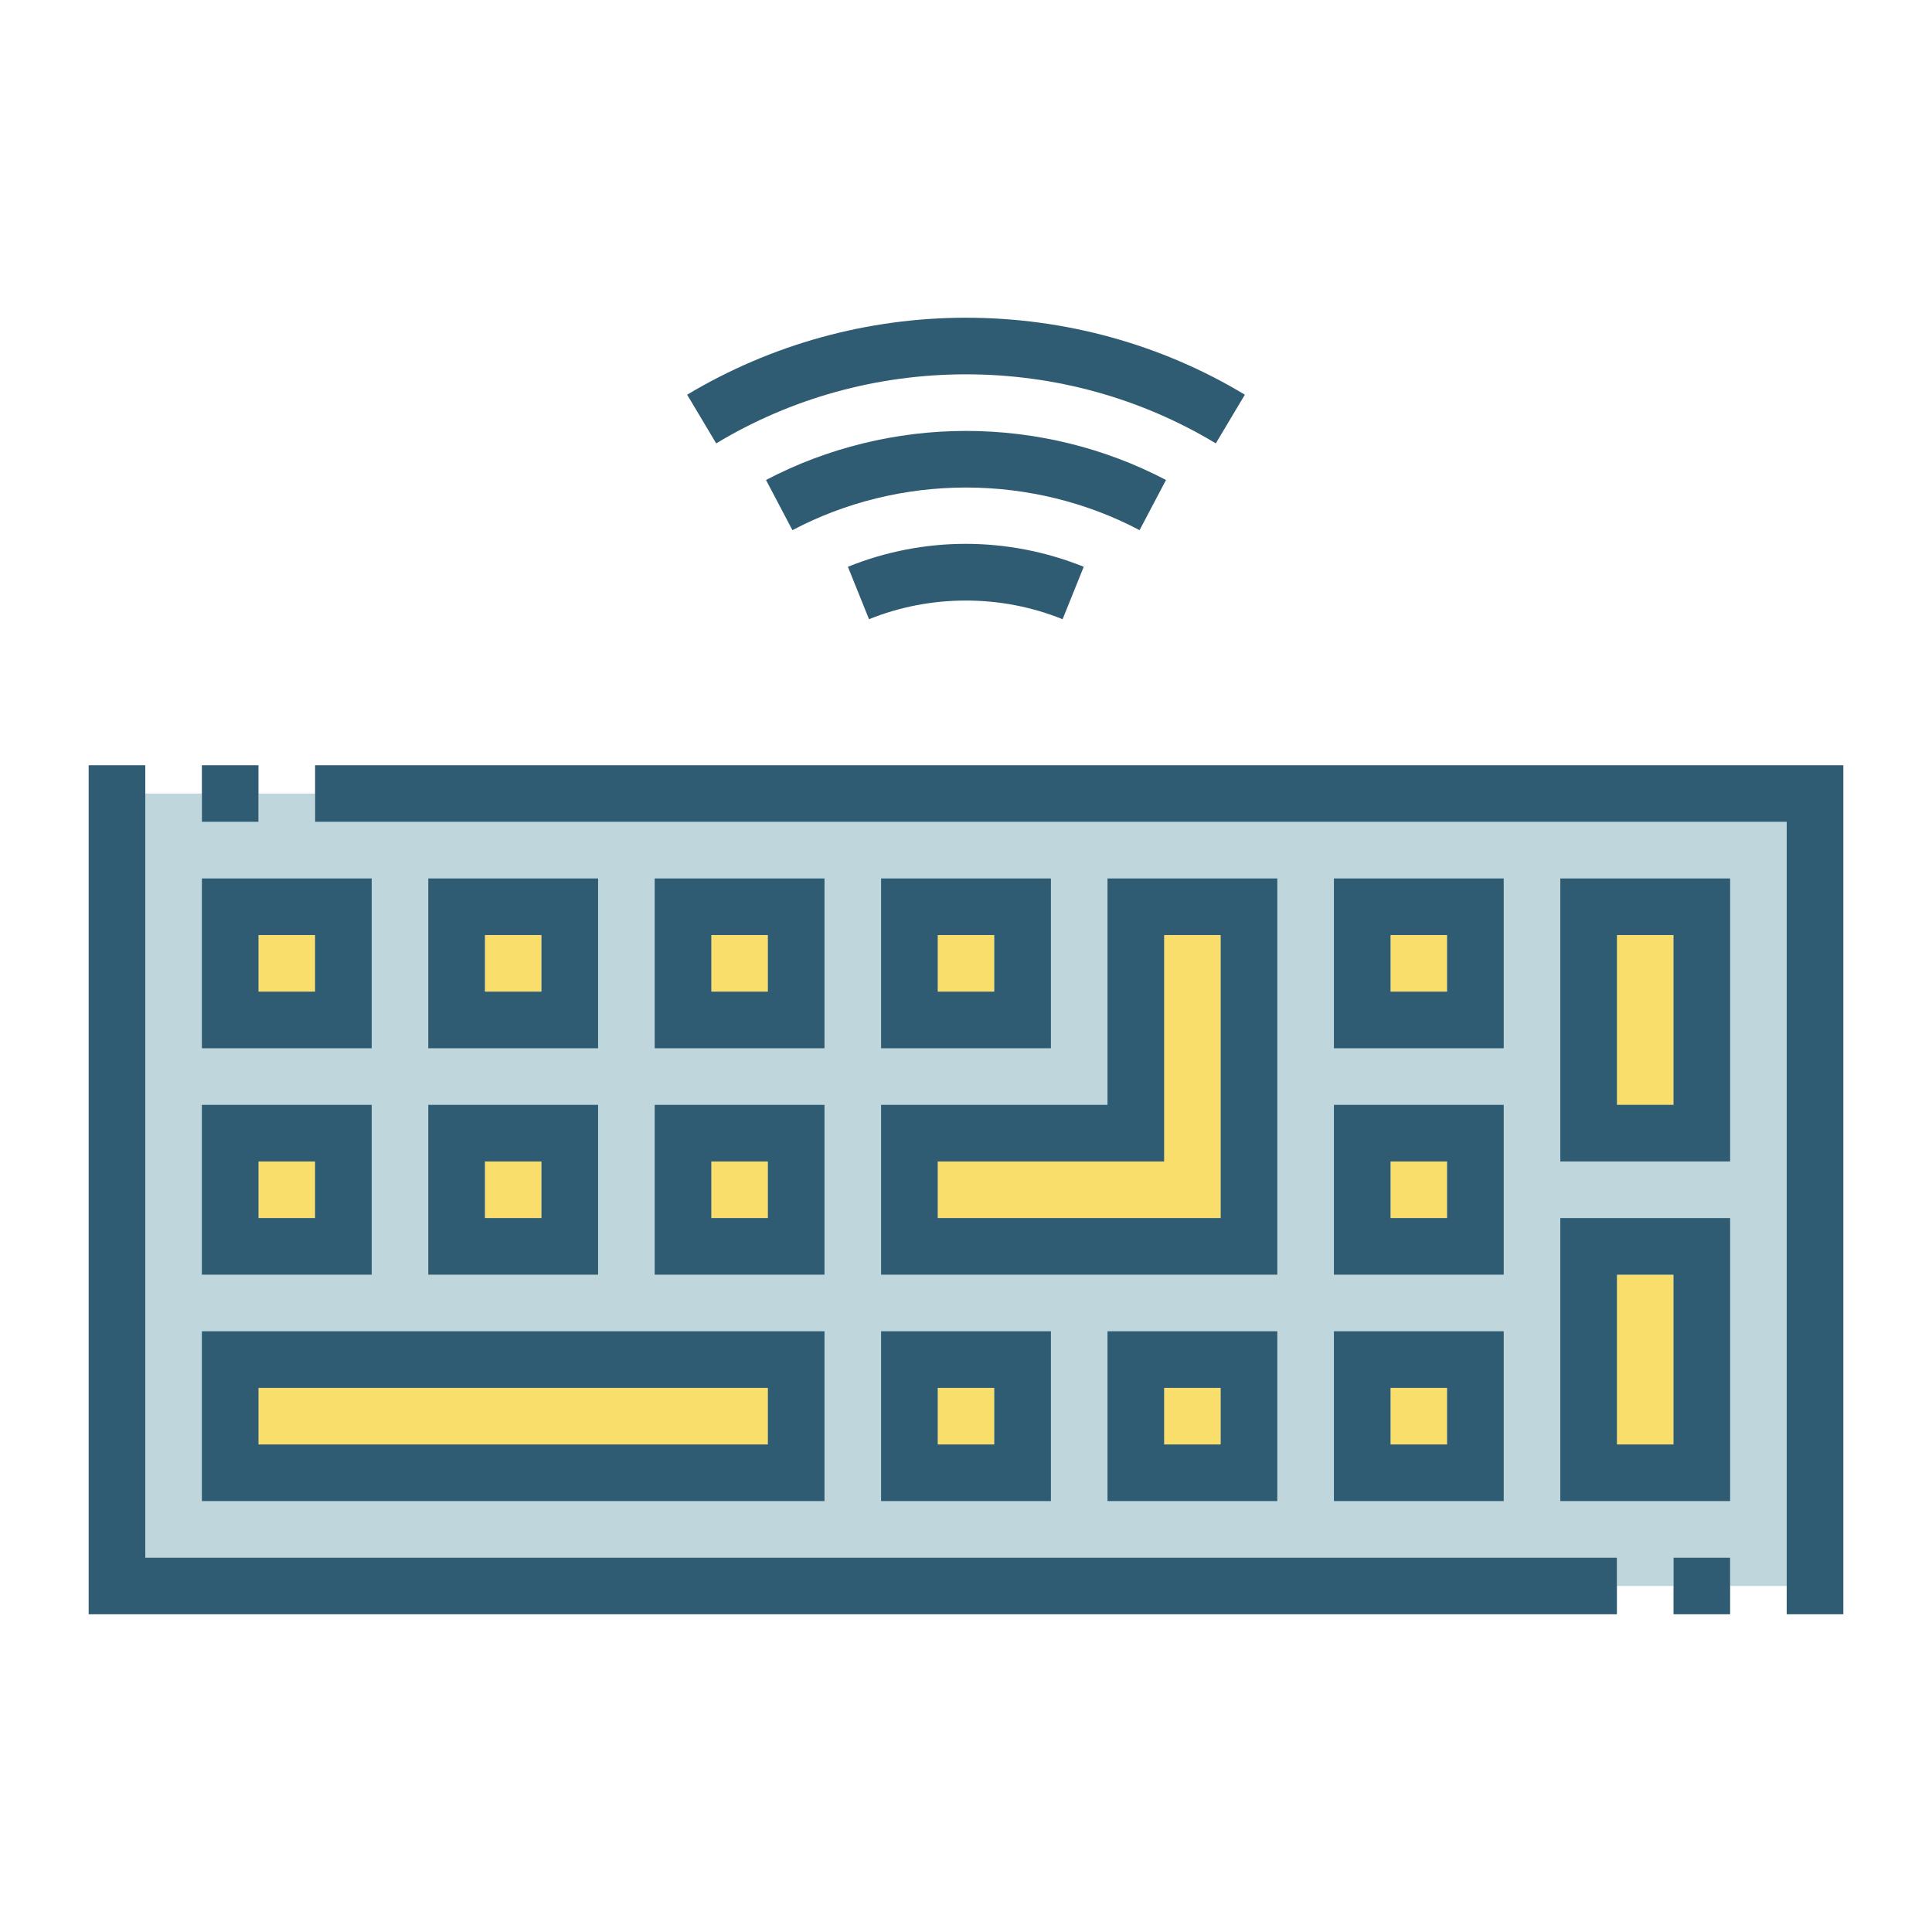 <?xml version="1.0" encoding="utf-8"?>
<!-- Generator: Adobe Illustrator 24.0.1, SVG Export Plug-In . SVG Version: 6.00 Build 0)  -->
<svg version="1.1" id="Layer_1" xmlns="http://www.w3.org/2000/svg" xmlns:xlink="http://www.w3.org/1999/xlink" x="0px" y="0px"
	 viewBox="0 0 512 512" style="enable-background:new 0 0 512 512;" xml:space="preserve">
<style type="text/css">
	.st0{fill:#BFD6DD;}
	.st1{fill:#F9DE6B;}
	.st2{fill:#2F5C72;}
</style>
<g>
	<polygon class="st0" points="53.5,210.3 38.5,210.3 38.5,412.8 428.5,412.8 428.5,420.3 443.5,420.3 443.5,412.8 458.5,412.8 
		458.5,420.3 473.5,420.3 473.5,217.8 83.5,217.8 83.5,210.3 68.5,210.3 68.5,217.8 53.5,217.8 	"/>
	<g>
		<rect x="428.5" y="247.8" class="st1" width="15" height="45"/>
		<rect x="368.5" y="247.8" class="st1" width="15" height="15"/>
		<rect x="368.5" y="307.8" class="st1" width="15" height="15"/>
		<rect x="428.5" y="337.8" class="st1" width="15" height="45"/>
		<rect x="368.5" y="367.8" class="st1" width="15" height="15"/>
		<rect x="248.5" y="247.8" class="st1" width="15" height="15"/>
		<polygon class="st1" points="308.5,247.8 323.5,247.8 323.5,322.8 248.5,322.8 248.5,307.8 308.5,307.8 		"/>
		<rect x="308.5" y="367.8" class="st1" width="15" height="15"/>
		<rect x="248.5" y="367.8" class="st1" width="15" height="15"/>
		<rect x="188.5" y="247.8" class="st1" width="15" height="15"/>
		<rect x="188.5" y="307.8" class="st1" width="15" height="15"/>
		<rect x="128.5" y="247.8" class="st1" width="15" height="15"/>
		<rect x="128.5" y="307.8" class="st1" width="15" height="15"/>
		<rect x="68.5" y="367.8" class="st1" width="135" height="15"/>
		<rect x="68.5" y="247.8" class="st1" width="15" height="15"/>
		<rect x="68.5" y="307.8" class="st1" width="15" height="15"/>
	</g>
	<path class="st2" d="M413.5,307.8h45v-75h-45V307.8z M428.5,247.8h15v45h-15V247.8z"/>
	<path class="st2" d="M398.5,232.8h-45v45h45V232.8z M383.5,262.8h-15v-15h15V262.8z"/>
	<path class="st2" d="M353.5,337.8h45v-45h-45V337.8z M368.5,307.8h15v15h-15V307.8z"/>
	<path class="st2" d="M413.5,397.8h45v-75h-45V397.8z M428.5,337.8h15v45h-15V337.8z"/>
	<path class="st2" d="M353.5,397.8h45v-45h-45V397.8z M368.5,367.8h15v15h-15V367.8z"/>
	<path class="st2" d="M233.5,232.8v45h45v-45H233.5z M263.5,262.8h-15v-15h15V262.8z"/>
	<path class="st2" d="M233.5,337.8h105v-105h-45v60h-60V337.8z M248.5,307.8h60v-60h15v75h-75V307.8z"/>
	<path class="st2" d="M338.5,397.8v-45h-45v45H338.5z M308.5,367.8h15v15h-15V367.8z"/>
	<path class="st2" d="M233.5,397.8h45v-45h-45V397.8z M248.5,367.8h15v15h-15V367.8z"/>
	<path class="st2" d="M218.5,232.8h-45v45h45V232.8z M203.5,262.8h-15v-15h15V262.8z"/>
	<path class="st2" d="M173.5,337.8h45v-45h-45V337.8z M188.5,307.8h15v15h-15V307.8z"/>
	<path class="st2" d="M158.5,232.8h-45v45h45V232.8z M143.5,262.8h-15v-15h15V262.8z"/>
	<path class="st2" d="M113.5,337.8h45v-45h-45V337.8z M128.5,307.8h15v15h-15V307.8z"/>
	<path class="st2" d="M218.5,352.8h-165v45h165V352.8z M203.5,382.8h-135v-15h135V382.8z"/>
	<path class="st2" d="M98.5,232.8h-45v45h45V232.8z M83.5,262.8h-15v-15h15V262.8z"/>
	<path class="st2" d="M98.5,292.8h-45v45h45V292.8z M83.5,322.8h-15v-15h15V322.8z"/>
	<path class="st2" d="M230.3,164.1c16.3-6.6,35-6.6,51.3,0l5.6-13.9c-20.2-8.1-42.4-8.1-62.5,0L230.3,164.1z"/>
	<path class="st2" d="M256,99.2c23.5,0,46.3,6.3,66.2,18.3l7.7-12.9c-22.2-13.4-47.8-20.4-73.9-20.4c-26.2,0-51.7,7.1-73.9,20.4
		l7.7,12.9C209.7,105.5,232.5,99.2,256,99.2z"/>
	<path class="st2" d="M309,127.2c-16.2-8.5-34.5-13-53-13c-18.5,0-36.8,4.5-53,13l7,13.3c14-7.4,29.9-11.3,46-11.3
		c16.1,0,32,3.9,46,11.3L309,127.2z"/>
	<rect x="53.5" y="202.8" class="st2" width="15" height="15"/>
	<polygon class="st2" points="83.5,202.8 83.5,217.8 473.5,217.8 473.5,427.8 488.5,427.8 488.5,202.8 	"/>
	<polygon class="st2" points="38.5,202.8 23.5,202.8 23.5,427.8 428.5,427.8 428.5,412.8 38.5,412.8 	"/>
	<rect x="443.5" y="412.8" class="st2" width="15" height="15"/>
</g>
</svg>
